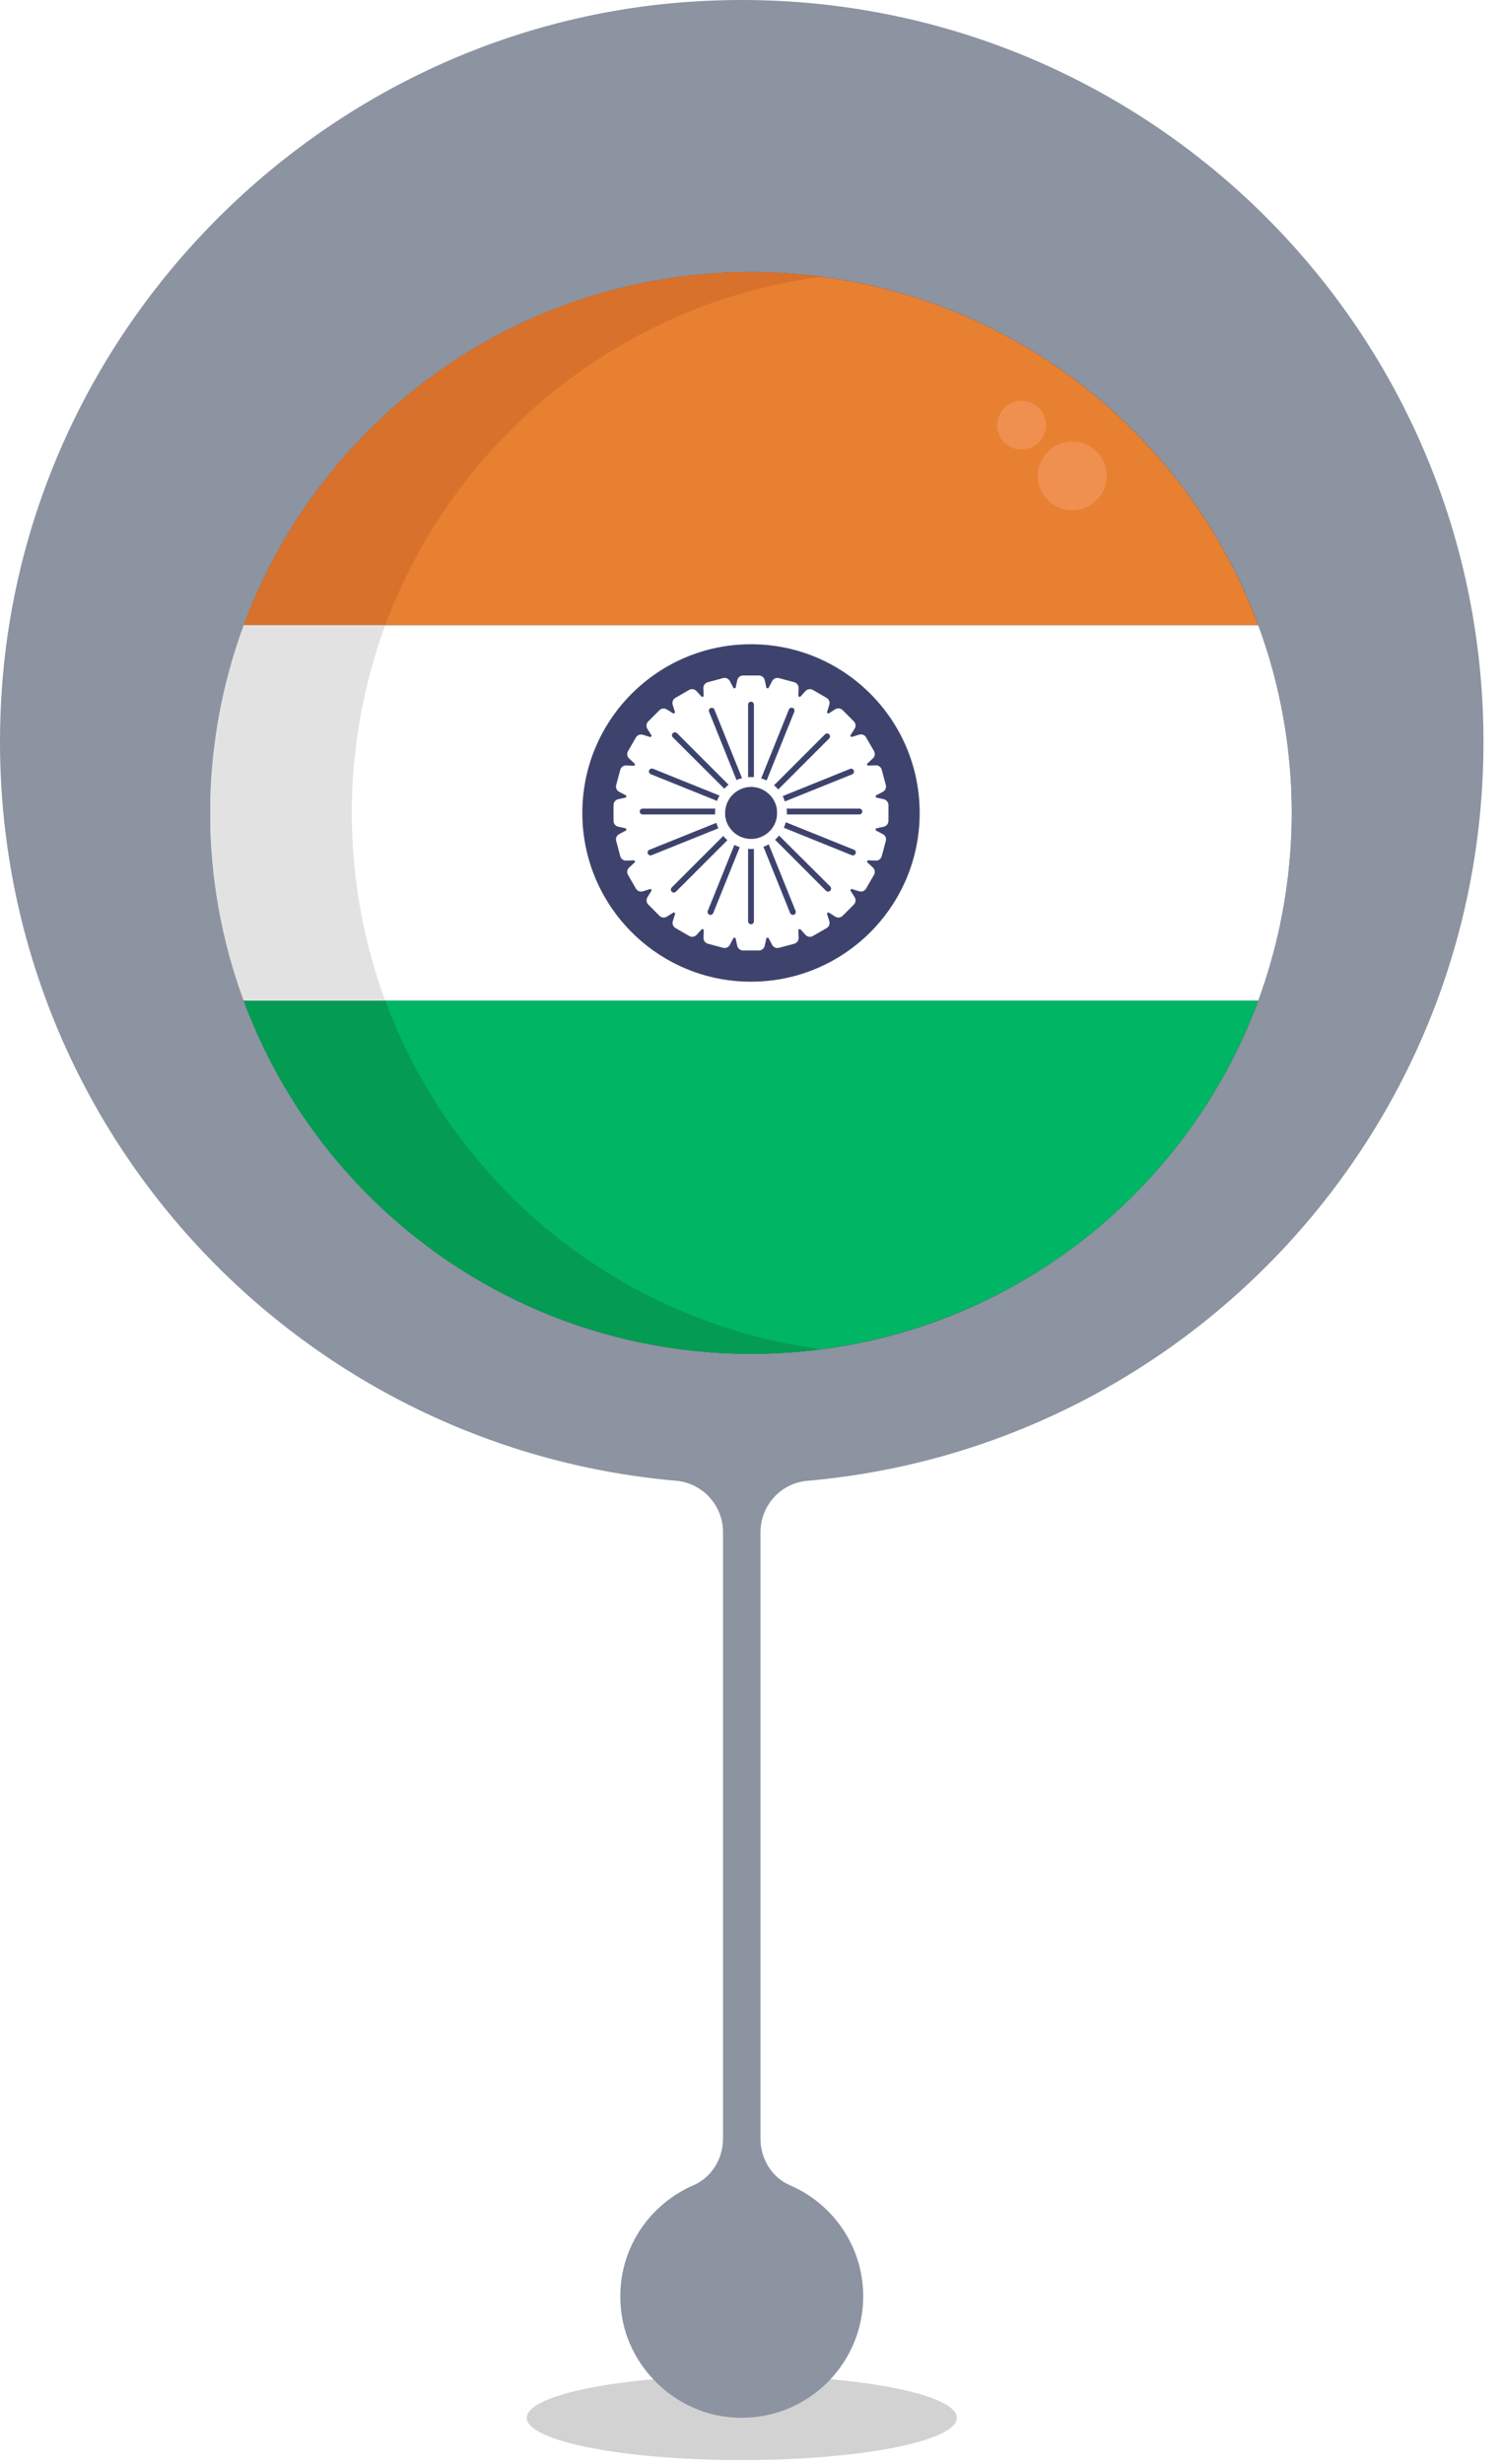 <svg width="50" height="82" viewBox="0 0 50 82" fill="none" xmlns="http://www.w3.org/2000/svg">
<path opacity="0.2" d="M31.85 80.463C31.85 81.24 28.645 81.87 24.693 81.87C20.74 81.87 17.537 81.239 17.537 80.463C17.537 79.685 20.741 79.055 24.693 79.055C28.645 79.055 31.85 79.685 31.85 80.463Z" fill="#212121"/>
<path d="M26.87 49.281C39.486 48.177 49.383 37.594 49.383 24.692C49.383 10.527 37.456 -0.851 23.098 0.05C10.869 0.817 0.898 10.727 0.06 22.952C-0.877 36.628 9.332 48.124 22.507 49.279C23.393 49.357 24.069 50.102 24.069 50.991V71.17C24.069 71.836 23.694 72.46 23.082 72.725C21.48 73.419 20.414 75.113 20.694 77.028C20.951 78.793 22.424 80.221 24.195 80.432C26.65 80.725 28.735 78.815 28.735 76.42C28.735 74.757 27.727 73.338 26.291 72.721C25.683 72.46 25.315 71.832 25.315 71.17V50.993C25.315 50.106 25.988 49.358 26.87 49.281Z" fill="#8C93A1"/>
<g clip-path="url(#clip0_326_1260)" filter="url(#filter0_d_326_1260)">
<path d="M25 43C34.941 43 43 34.941 43 25C43 15.059 34.941 7 25 7C15.059 7 7 15.059 7 25C7 34.941 15.059 43 25 43Z" fill="#27273D"/>
<path d="M41.885 18.751H8.114C10.656 11.889 17.256 7 25 7C32.744 7 39.344 11.889 41.885 18.751Z" fill="#E88032"/>
<path d="M41.885 31.249H8.114C6.625 27.216 6.625 22.784 8.114 18.751H41.885C42.135 19.427 42.345 20.117 42.511 20.819C43.333 24.281 43.115 27.909 41.885 31.249Z" fill="white"/>
<path d="M25 43C21.322 43 17.733 41.874 14.714 39.773C11.695 37.672 9.392 34.698 8.114 31.249H41.885C41.623 31.957 41.317 32.648 40.967 33.317C39.446 36.237 37.153 38.684 34.338 40.391C31.522 42.098 28.293 43.001 25 43Z" fill="#00B564"/>
<path d="M27.355 7.153C20.649 8.029 15.104 12.597 12.825 18.754H8.114C10.656 11.889 17.256 7 25 7C25.788 7 26.574 7.051 27.355 7.153Z" fill="#D8712B"/>
<path d="M11.711 25C11.709 27.133 12.086 29.249 12.825 31.249H8.114C6.625 27.216 6.625 22.784 8.114 18.751H12.825C12.576 19.427 12.368 20.117 12.203 20.819C11.876 22.188 11.711 23.592 11.711 25Z" fill="#E2E2E2"/>
<path d="M27.355 42.847C26.574 42.949 25.788 43 25 43C21.322 43 17.733 41.874 14.714 39.773C11.695 37.672 9.392 34.698 8.114 31.249H12.825C13.963 34.321 15.917 37.025 18.477 39.07C21.038 41.114 24.107 42.421 27.355 42.85V42.847Z" fill="#049B53"/>
<path d="M35.692 14.926C36.325 14.926 36.837 14.414 36.837 13.782C36.837 13.149 36.325 12.637 35.692 12.637C35.06 12.637 34.548 13.149 34.548 13.782C34.548 14.414 35.06 14.926 35.692 14.926Z" fill="#EF9050"/>
<path d="M34.006 12.906C34.454 12.906 34.817 12.543 34.817 12.096C34.817 11.648 34.454 11.285 34.006 11.285C33.559 11.285 33.196 11.648 33.196 12.096C33.196 12.543 33.559 12.906 34.006 12.906Z" fill="#EF9050"/>
<path d="M25 30.615C28.101 30.615 30.615 28.101 30.615 25C30.615 21.899 28.101 19.385 25 19.385C21.899 19.385 19.385 21.899 19.385 25C19.385 28.101 21.899 30.615 25 30.615Z" fill="#3E436D"/>
<path d="M29.42 24.543L29.158 24.485C29.158 24.464 29.153 24.442 29.15 24.422L29.387 24.297C29.428 24.276 29.46 24.242 29.478 24.201C29.496 24.159 29.5 24.113 29.488 24.069L29.352 23.561C29.341 23.518 29.314 23.479 29.278 23.452C29.241 23.425 29.197 23.412 29.151 23.414L28.883 23.425C28.876 23.405 28.868 23.386 28.86 23.366L29.056 23.185C29.09 23.155 29.112 23.114 29.119 23.069C29.126 23.024 29.117 22.978 29.094 22.939L28.831 22.484C28.809 22.444 28.773 22.414 28.731 22.398C28.689 22.381 28.642 22.38 28.599 22.394L28.343 22.474C28.331 22.457 28.317 22.441 28.305 22.424L28.449 22.197C28.473 22.159 28.484 22.114 28.479 22.069C28.474 22.023 28.453 21.981 28.421 21.949L28.05 21.578C28.018 21.546 27.976 21.526 27.931 21.521C27.886 21.516 27.84 21.526 27.802 21.55L27.575 21.695L27.526 21.657L27.606 21.401C27.619 21.358 27.618 21.311 27.602 21.269C27.585 21.227 27.555 21.191 27.516 21.169L27.06 20.906C27.021 20.883 26.975 20.874 26.93 20.881C26.886 20.888 26.845 20.91 26.814 20.944L26.633 21.141L26.574 21.117L26.586 20.849C26.587 20.803 26.574 20.759 26.547 20.722C26.52 20.686 26.482 20.66 26.438 20.648L25.93 20.512C25.887 20.5 25.84 20.504 25.799 20.522C25.758 20.541 25.724 20.572 25.703 20.613L25.578 20.852L25.515 20.844L25.457 20.582C25.447 20.537 25.423 20.498 25.388 20.469C25.352 20.441 25.308 20.425 25.263 20.425H24.737C24.692 20.425 24.648 20.441 24.612 20.469C24.577 20.498 24.553 20.537 24.543 20.582L24.485 20.844L24.422 20.852L24.297 20.613C24.276 20.572 24.242 20.54 24.201 20.522C24.159 20.504 24.113 20.5 24.069 20.512L23.561 20.648C23.518 20.66 23.479 20.686 23.452 20.722C23.425 20.759 23.412 20.803 23.414 20.849L23.425 21.117L23.366 21.141L23.185 20.944C23.155 20.91 23.114 20.888 23.069 20.881C23.024 20.874 22.978 20.883 22.939 20.906L22.483 21.169C22.444 21.191 22.414 21.227 22.398 21.269C22.381 21.311 22.38 21.358 22.393 21.401L22.474 21.657L22.424 21.695L22.198 21.555C22.16 21.53 22.114 21.52 22.069 21.525C22.024 21.53 21.982 21.55 21.95 21.582L21.579 21.953C21.547 21.985 21.526 22.028 21.521 22.073C21.516 22.118 21.527 22.163 21.551 22.202L21.695 22.429C21.683 22.445 21.669 22.461 21.657 22.478L21.401 22.398C21.358 22.384 21.311 22.386 21.269 22.402C21.227 22.418 21.191 22.449 21.169 22.488L20.906 22.943C20.883 22.983 20.874 23.028 20.881 23.073C20.888 23.118 20.91 23.159 20.944 23.189L21.141 23.37C21.132 23.39 21.124 23.41 21.117 23.429L20.849 23.418C20.803 23.416 20.759 23.43 20.722 23.457C20.686 23.483 20.659 23.522 20.648 23.566L20.512 24.073C20.501 24.116 20.505 24.162 20.523 24.203C20.542 24.243 20.573 24.276 20.613 24.297L20.85 24.421C20.85 24.442 20.845 24.463 20.842 24.484L20.58 24.542C20.536 24.552 20.496 24.576 20.468 24.612C20.439 24.647 20.424 24.691 20.424 24.736V25.262C20.424 25.308 20.439 25.352 20.468 25.387C20.496 25.422 20.536 25.447 20.58 25.456L20.842 25.515C20.842 25.536 20.847 25.557 20.85 25.577L20.613 25.703C20.572 25.724 20.54 25.758 20.522 25.799C20.504 25.841 20.5 25.887 20.512 25.931L20.648 26.439C20.659 26.482 20.686 26.521 20.722 26.548C20.759 26.575 20.803 26.588 20.849 26.586L21.117 26.575C21.124 26.595 21.132 26.614 21.141 26.634L20.944 26.815C20.91 26.845 20.888 26.886 20.881 26.931C20.874 26.976 20.883 27.022 20.906 27.061L21.169 27.517C21.191 27.556 21.227 27.586 21.269 27.602C21.311 27.619 21.358 27.62 21.401 27.607L21.657 27.526C21.669 27.543 21.683 27.559 21.695 27.576L21.555 27.802C21.53 27.84 21.52 27.886 21.525 27.931C21.53 27.976 21.55 28.018 21.582 28.05L21.953 28.422C21.985 28.454 22.027 28.474 22.073 28.479C22.118 28.484 22.163 28.473 22.202 28.449L22.429 28.305L22.478 28.343L22.398 28.599C22.384 28.642 22.385 28.689 22.402 28.731C22.418 28.773 22.448 28.809 22.488 28.831L22.943 29.094C22.983 29.117 23.028 29.126 23.073 29.119C23.118 29.112 23.159 29.09 23.189 29.056L23.37 28.86L23.429 28.883L23.418 29.151C23.416 29.197 23.43 29.241 23.456 29.278C23.483 29.314 23.522 29.341 23.566 29.352L24.073 29.488C24.116 29.499 24.162 29.495 24.203 29.477C24.243 29.458 24.276 29.427 24.297 29.388L24.421 29.15L24.484 29.158L24.542 29.42C24.552 29.464 24.576 29.504 24.612 29.532C24.647 29.561 24.691 29.576 24.736 29.576H25.262C25.308 29.576 25.352 29.561 25.387 29.532C25.422 29.504 25.447 29.464 25.456 29.42L25.515 29.158L25.577 29.15L25.703 29.388C25.724 29.428 25.758 29.46 25.799 29.478C25.841 29.496 25.887 29.5 25.931 29.488L26.439 29.352C26.482 29.341 26.521 29.314 26.548 29.278C26.575 29.241 26.588 29.197 26.586 29.151L26.575 28.883L26.634 28.86L26.815 29.056C26.845 29.09 26.886 29.112 26.931 29.119C26.976 29.126 27.022 29.117 27.061 29.094L27.517 28.831C27.556 28.809 27.586 28.773 27.602 28.731C27.619 28.689 27.62 28.642 27.607 28.599L27.526 28.343L27.576 28.305L27.803 28.449C27.841 28.473 27.887 28.484 27.932 28.479C27.977 28.474 28.019 28.454 28.051 28.422L28.422 28.05C28.454 28.018 28.474 27.976 28.479 27.931C28.484 27.886 28.474 27.84 28.45 27.802L28.305 27.575C28.317 27.559 28.331 27.543 28.343 27.526L28.599 27.606C28.642 27.62 28.689 27.618 28.731 27.602C28.773 27.585 28.809 27.555 28.831 27.516L29.094 27.06C29.117 27.021 29.126 26.975 29.119 26.93C29.112 26.886 29.09 26.845 29.056 26.814L28.86 26.633C28.868 26.614 28.876 26.594 28.883 26.574L29.151 26.586C29.197 26.587 29.241 26.574 29.278 26.547C29.314 26.52 29.341 26.482 29.352 26.438L29.488 25.93C29.5 25.887 29.496 25.84 29.478 25.799C29.459 25.758 29.428 25.724 29.387 25.703L29.148 25.578C29.148 25.558 29.153 25.537 29.156 25.515L29.418 25.457C29.463 25.448 29.502 25.423 29.531 25.388C29.559 25.352 29.575 25.308 29.575 25.263V24.737C29.575 24.692 29.559 24.648 29.531 24.613C29.503 24.578 29.464 24.553 29.42 24.543Z" fill="white"/>
<path d="M25.863 25C25.865 25.016 25.865 25.033 25.863 25.049C25.862 25.094 25.857 25.139 25.847 25.183C25.833 25.247 25.812 25.309 25.783 25.368C25.76 25.418 25.732 25.465 25.7 25.509C25.662 25.561 25.617 25.608 25.568 25.65C25.537 25.678 25.502 25.703 25.466 25.726C25.411 25.761 25.352 25.79 25.29 25.811C25.229 25.834 25.165 25.849 25.1 25.855C25.035 25.863 24.97 25.863 24.906 25.855C24.855 25.85 24.804 25.84 24.755 25.825C24.692 25.806 24.632 25.781 24.576 25.747C24.534 25.724 24.494 25.697 24.456 25.666C24.406 25.625 24.36 25.578 24.321 25.525C24.285 25.482 24.255 25.435 24.229 25.385C24.2 25.326 24.178 25.264 24.164 25.2C24.151 25.151 24.144 25.101 24.142 25.05C24.141 25.034 24.141 25.017 24.142 25.001C24.142 24.952 24.147 24.903 24.155 24.854C24.162 24.811 24.173 24.767 24.188 24.726C24.208 24.663 24.236 24.604 24.271 24.549C24.294 24.509 24.322 24.47 24.354 24.435C24.397 24.386 24.445 24.341 24.498 24.303C24.599 24.23 24.714 24.179 24.836 24.153C24.861 24.149 24.884 24.146 24.907 24.143C24.929 24.14 24.971 24.137 25.004 24.137C25.037 24.137 25.069 24.137 25.101 24.143C25.139 24.146 25.178 24.153 25.215 24.164C25.279 24.179 25.34 24.203 25.398 24.234C25.445 24.258 25.49 24.286 25.531 24.319C25.584 24.358 25.631 24.404 25.672 24.455C25.701 24.489 25.727 24.525 25.749 24.564C25.782 24.62 25.809 24.68 25.828 24.742C25.84 24.779 25.85 24.817 25.856 24.855C25.862 24.903 25.865 24.951 25.863 25Z" fill="#3E436D"/>
<path d="M25.863 25C25.865 25.016 25.865 25.033 25.863 25.049C25.862 25.094 25.857 25.139 25.847 25.183C25.833 25.247 25.812 25.309 25.783 25.368C25.76 25.418 25.732 25.465 25.7 25.509C25.662 25.561 25.617 25.608 25.568 25.65C25.537 25.678 25.502 25.703 25.466 25.726C25.411 25.761 25.352 25.79 25.29 25.811C25.229 25.834 25.165 25.849 25.1 25.855C25.035 25.863 24.97 25.863 24.906 25.855C24.855 25.85 24.804 25.84 24.755 25.825C24.692 25.806 24.632 25.781 24.576 25.747C24.534 25.724 24.494 25.697 24.456 25.666C24.406 25.625 24.36 25.578 24.321 25.525C24.285 25.482 24.255 25.435 24.229 25.385C24.2 25.326 24.178 25.264 24.164 25.2C24.151 25.151 24.144 25.101 24.142 25.05C24.141 25.034 24.141 25.017 24.142 25.001C24.142 24.952 24.147 24.903 24.155 24.854C24.162 24.811 24.173 24.767 24.188 24.726C24.208 24.663 24.236 24.604 24.271 24.549C24.294 24.509 24.322 24.47 24.354 24.435C24.397 24.386 24.445 24.341 24.498 24.303C24.599 24.23 24.714 24.179 24.836 24.153C24.861 24.149 24.884 24.146 24.907 24.143C24.929 24.14 24.971 24.137 25.004 24.137C25.037 24.137 25.069 24.137 25.101 24.143C25.139 24.146 25.178 24.153 25.215 24.164C25.279 24.179 25.34 24.203 25.398 24.234C25.445 24.258 25.49 24.286 25.531 24.319C25.584 24.358 25.631 24.404 25.672 24.455C25.701 24.489 25.727 24.525 25.749 24.564C25.782 24.62 25.809 24.68 25.828 24.742C25.84 24.779 25.85 24.817 25.856 24.855C25.862 24.903 25.865 24.951 25.863 25Z" fill="#3E436D"/>
<path d="M23.805 25.049H21.394C21.368 25.049 21.343 25.039 21.325 25.021C21.306 25.002 21.296 24.977 21.296 24.951C21.296 24.926 21.306 24.901 21.325 24.882C21.343 24.864 21.368 24.854 21.394 24.854H23.81C23.806 24.902 23.804 24.951 23.805 25V25.049Z" fill="#3E436D"/>
<path d="M23.914 25.51L21.69 26.406C21.679 26.411 21.667 26.413 21.654 26.413C21.632 26.413 21.61 26.405 21.592 26.391C21.575 26.377 21.563 26.356 21.558 26.334C21.554 26.312 21.558 26.289 21.569 26.269C21.579 26.249 21.597 26.233 21.618 26.225L23.847 25.328C23.864 25.39 23.887 25.451 23.914 25.51Z" fill="#3E436D"/>
<path d="M21.609 23.583C21.619 23.559 21.638 23.54 21.662 23.53C21.685 23.52 21.712 23.519 21.736 23.528L23.951 24.421C23.919 24.477 23.892 24.537 23.87 24.599L21.664 23.71C21.64 23.7 21.62 23.681 21.61 23.657C21.6 23.634 21.599 23.607 21.609 23.583Z" fill="#3E436D"/>
<path d="M24.215 25.906L22.501 27.619C22.492 27.628 22.481 27.636 22.469 27.641C22.457 27.646 22.444 27.649 22.431 27.649C22.411 27.649 22.392 27.643 22.376 27.632C22.36 27.621 22.348 27.606 22.34 27.588C22.332 27.57 22.33 27.551 22.334 27.532C22.338 27.513 22.347 27.495 22.36 27.481L24.075 25.766C24.118 25.817 24.165 25.864 24.215 25.906Z" fill="#3E436D"/>
<path d="M22.398 22.483C22.389 22.474 22.381 22.463 22.376 22.451C22.371 22.439 22.368 22.426 22.368 22.413C22.368 22.4 22.371 22.387 22.376 22.375C22.381 22.363 22.389 22.352 22.398 22.343C22.417 22.325 22.441 22.315 22.467 22.315C22.493 22.315 22.517 22.325 22.536 22.343L24.253 24.06C24.202 24.101 24.155 24.145 24.112 24.193L22.398 22.483Z" fill="#3E436D"/>
<path d="M24.447 26.063C24.504 26.094 24.564 26.12 24.626 26.139L23.743 28.331C23.735 28.35 23.723 28.365 23.706 28.376C23.69 28.387 23.671 28.393 23.651 28.393C23.639 28.392 23.627 28.39 23.615 28.386C23.591 28.375 23.572 28.357 23.562 28.333C23.552 28.309 23.552 28.282 23.561 28.258L24.447 26.063Z" fill="#3E436D"/>
<path d="M23.607 21.64C23.601 21.628 23.598 21.615 23.597 21.602C23.596 21.588 23.599 21.575 23.603 21.562C23.608 21.55 23.616 21.538 23.625 21.529C23.635 21.519 23.646 21.512 23.659 21.507C23.671 21.502 23.685 21.5 23.698 21.5C23.712 21.501 23.725 21.504 23.737 21.51C23.749 21.516 23.76 21.524 23.768 21.535C23.777 21.545 23.783 21.557 23.787 21.57L24.701 23.84C24.638 23.856 24.576 23.878 24.517 23.904L23.607 21.64Z" fill="#3E436D"/>
<path d="M25 23.805C24.967 23.805 24.935 23.805 24.903 23.808V21.394C24.903 21.368 24.913 21.343 24.931 21.325C24.95 21.307 24.974 21.297 25 21.297C25.026 21.297 25.05 21.307 25.069 21.325C25.087 21.343 25.097 21.368 25.097 21.394V23.805C25.065 23.805 25.033 23.805 25 23.805Z" fill="#3E436D"/>
<path d="M25 26.199C25.033 26.199 25.065 26.199 25.097 26.195V28.606C25.097 28.632 25.087 28.657 25.069 28.675C25.05 28.693 25.026 28.703 25 28.703C24.974 28.703 24.95 28.693 24.931 28.675C24.913 28.657 24.903 28.632 24.903 28.606V26.195C24.935 26.195 24.967 26.199 25 26.199Z" fill="#3E436D"/>
<path d="M25.52 23.919C25.462 23.891 25.401 23.867 25.338 23.849L26.257 21.568C26.261 21.555 26.267 21.543 26.276 21.532C26.285 21.522 26.295 21.513 26.308 21.507C26.32 21.501 26.333 21.497 26.347 21.497C26.36 21.496 26.374 21.498 26.387 21.503C26.399 21.508 26.411 21.516 26.421 21.525C26.43 21.535 26.438 21.547 26.442 21.559C26.447 21.572 26.45 21.585 26.449 21.599C26.448 21.613 26.445 21.626 26.439 21.638L25.52 23.919Z" fill="#3E436D"/>
<path d="M26.484 28.258C26.489 28.27 26.491 28.282 26.491 28.295C26.491 28.308 26.488 28.321 26.483 28.333C26.478 28.345 26.471 28.356 26.462 28.365C26.452 28.374 26.442 28.381 26.43 28.386C26.418 28.39 26.405 28.392 26.393 28.393C26.374 28.392 26.355 28.387 26.339 28.376C26.323 28.365 26.31 28.349 26.303 28.331L25.414 26.125C25.475 26.103 25.534 26.076 25.591 26.044L26.484 28.258Z" fill="#3E436D"/>
<path d="M25.767 24.078L27.465 22.381C27.483 22.363 27.508 22.353 27.534 22.353C27.56 22.353 27.585 22.364 27.603 22.383C27.622 22.401 27.632 22.426 27.631 22.453C27.631 22.479 27.62 22.503 27.602 22.521L25.906 24.218C25.863 24.168 25.817 24.121 25.767 24.078Z" fill="#3E436D"/>
<path d="M27.637 27.447C27.655 27.466 27.666 27.491 27.666 27.517C27.666 27.544 27.655 27.569 27.637 27.588C27.618 27.606 27.593 27.617 27.566 27.617C27.54 27.617 27.515 27.606 27.496 27.588L25.801 25.892C25.849 25.849 25.894 25.802 25.934 25.752L27.637 27.447Z" fill="#3E436D"/>
<path d="M26.055 24.438L28.305 23.53C28.328 23.523 28.353 23.526 28.375 23.537C28.396 23.547 28.413 23.566 28.422 23.588C28.431 23.611 28.431 23.636 28.422 23.659C28.413 23.682 28.397 23.7 28.375 23.711L26.125 24.617C26.107 24.555 26.084 24.495 26.055 24.438Z" fill="#3E436D"/>
<path d="M28.481 26.352C28.474 26.37 28.461 26.385 28.445 26.396C28.429 26.407 28.41 26.413 28.391 26.413C28.378 26.413 28.366 26.41 28.354 26.406L26.093 25.492C26.119 25.433 26.141 25.371 26.158 25.309L28.428 26.223C28.44 26.228 28.451 26.235 28.46 26.244C28.469 26.253 28.477 26.264 28.482 26.276C28.486 26.288 28.489 26.301 28.489 26.314C28.489 26.327 28.486 26.34 28.481 26.352Z" fill="#3E436D"/>
<path d="M28.705 24.951C28.705 24.977 28.694 25.002 28.676 25.02C28.657 25.039 28.633 25.049 28.606 25.049H26.195C26.195 25.033 26.195 25.016 26.195 25C26.195 24.951 26.192 24.902 26.186 24.854H28.603C28.616 24.853 28.629 24.855 28.641 24.86C28.654 24.865 28.665 24.872 28.674 24.881C28.684 24.89 28.692 24.901 28.697 24.913C28.702 24.925 28.705 24.938 28.705 24.951Z" fill="#3E436D"/>
</g>
<defs>
<filter id="filter0_d_326_1260" x="2.89" y="4.945" width="44.22" height="44.22" filterUnits="userSpaceOnUse" color-interpolation-filters="sRGB">
<feFlood flood-opacity="0" result="BackgroundImageFix"/>
<feColorMatrix in="SourceAlpha" type="matrix" values="0 0 0 0 0 0 0 0 0 0 0 0 0 0 0 0 0 0 127 0" result="hardAlpha"/>
<feOffset dy="2.055"/>
<feGaussianBlur stdDeviation="2.055"/>
<feComposite in2="hardAlpha" operator="out"/>
<feColorMatrix type="matrix" values="0 0 0 0 0.216 0 0 0 0 0.255 0 0 0 0 0.318 0 0 0 0.1 0"/>
<feBlend mode="normal" in2="BackgroundImageFix" result="effect1_dropShadow_326_1260"/>
<feBlend mode="normal" in="SourceGraphic" in2="effect1_dropShadow_326_1260" result="shape"/>
</filter>
<clipPath id="clip0_326_1260">
<rect width="36" height="36" fill="white" transform="translate(7 7)"/>
</clipPath>
</defs>
</svg>
